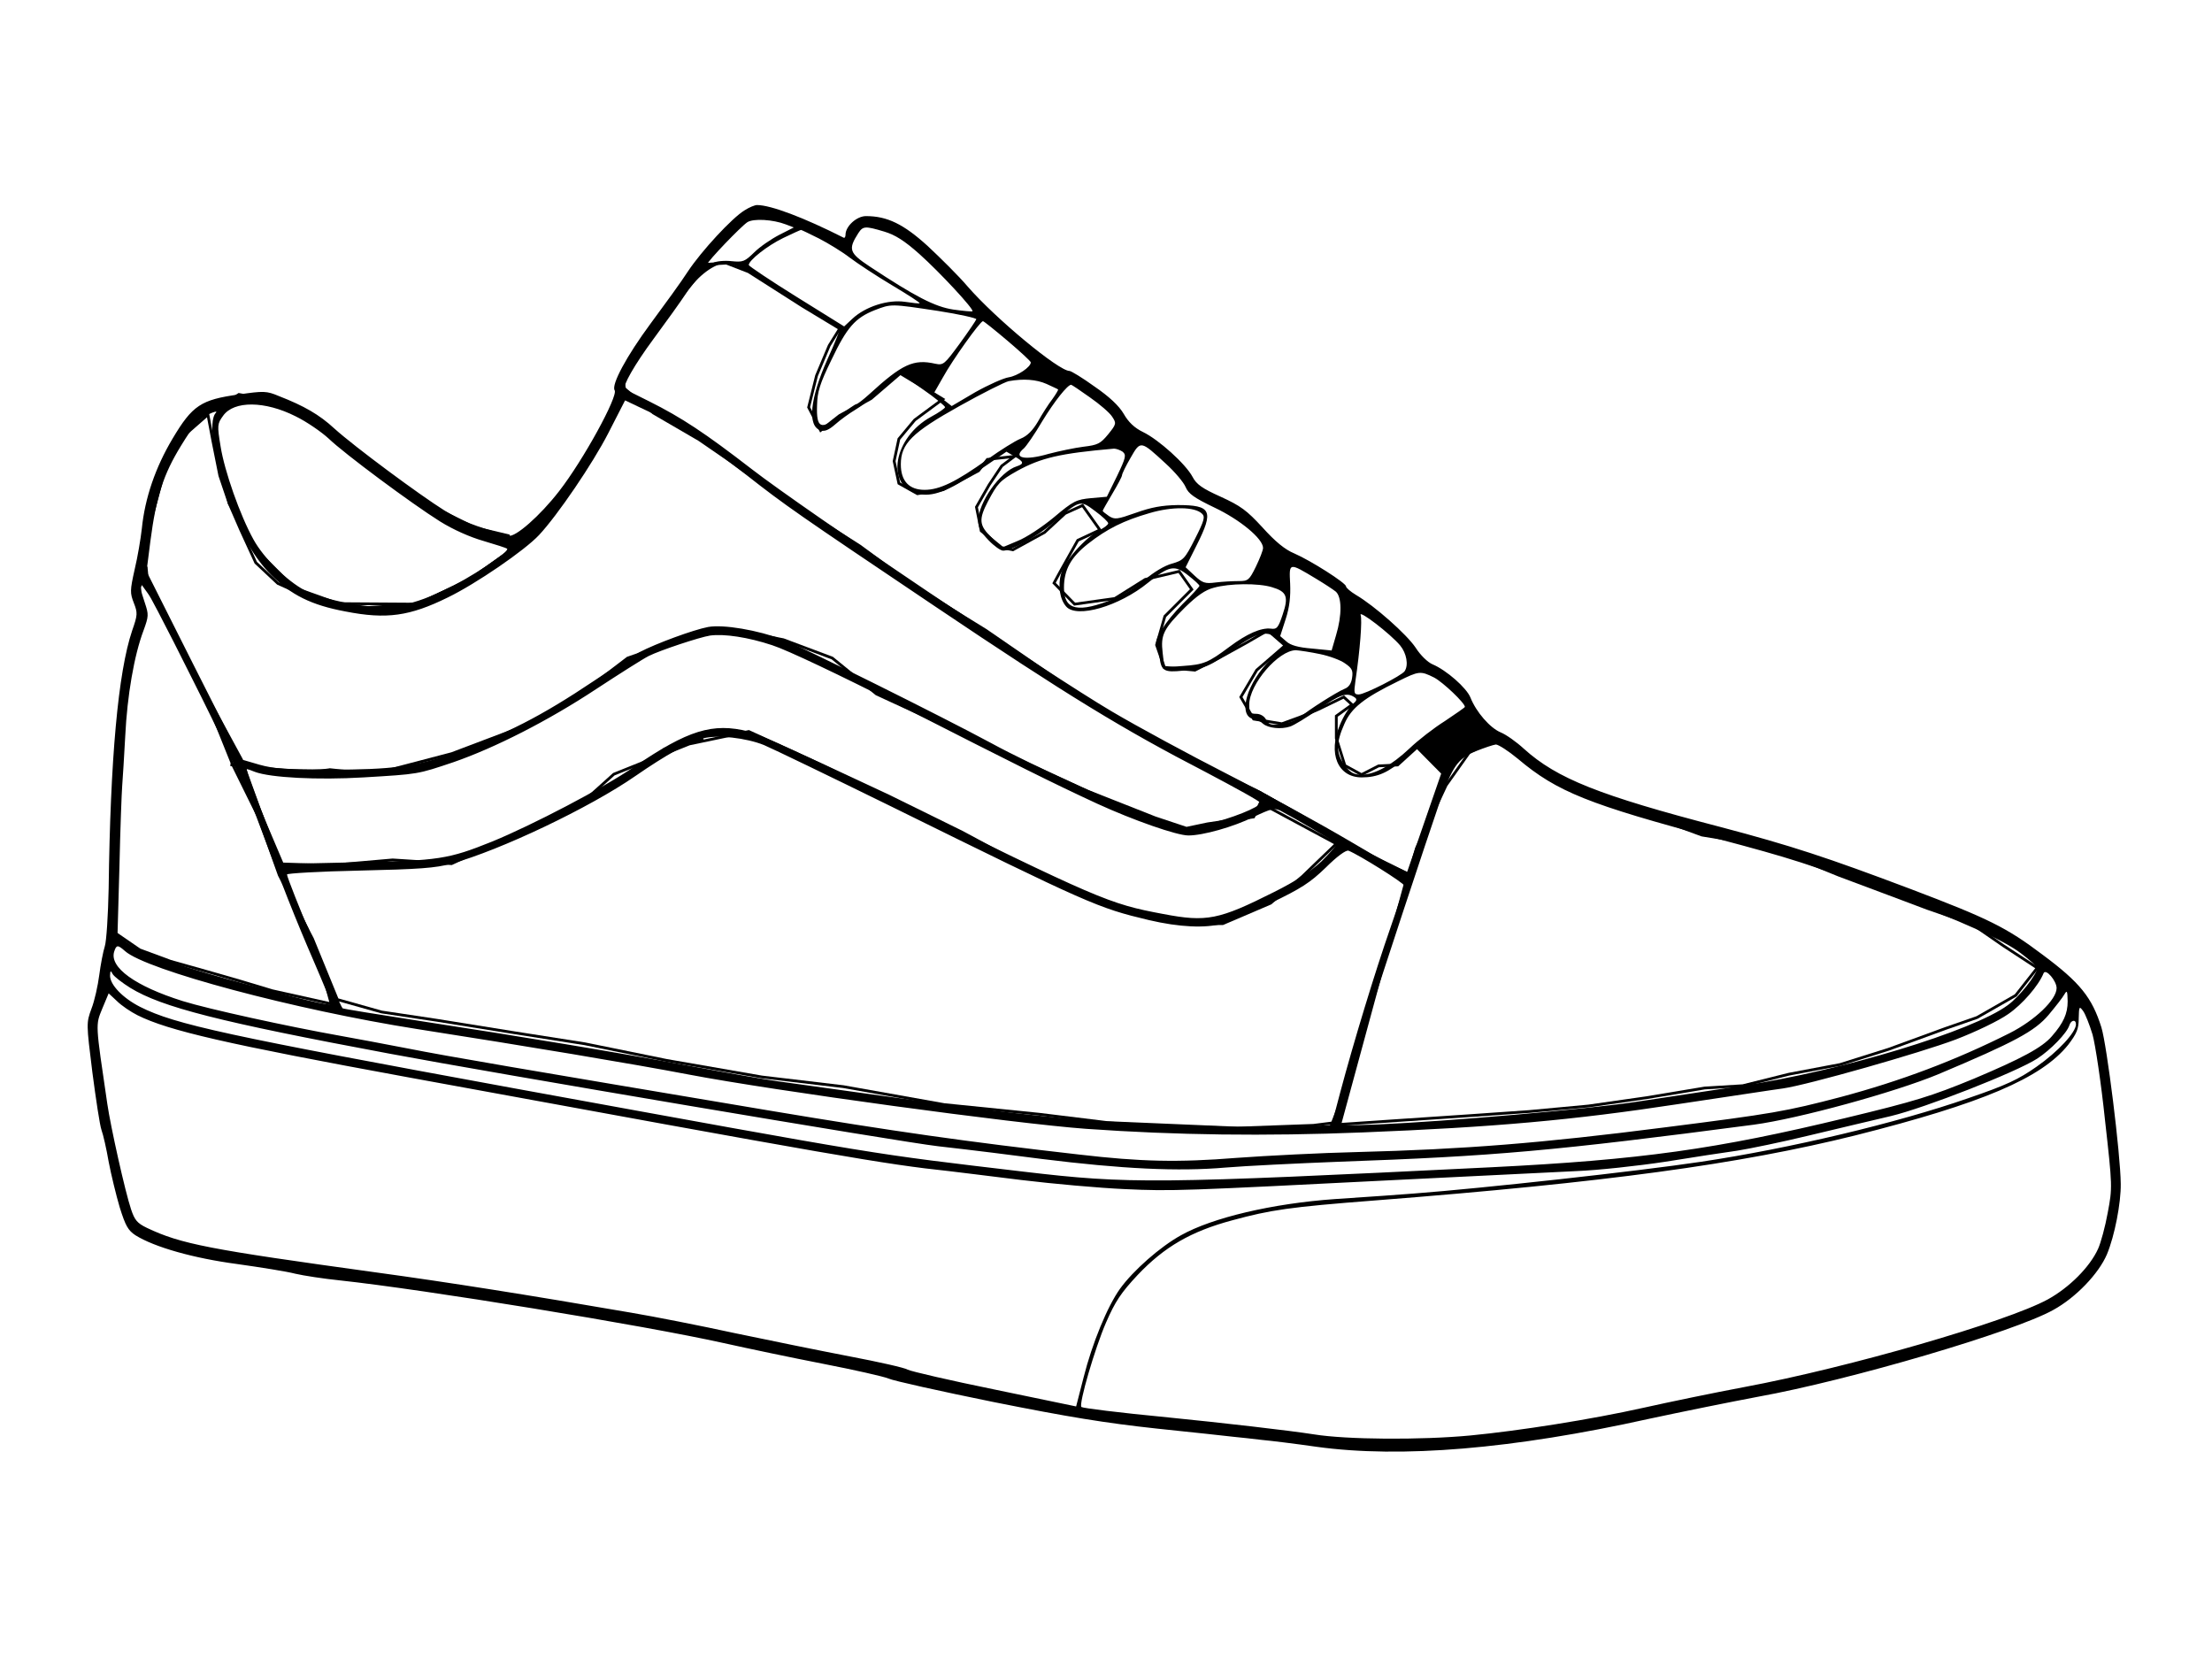 <?xml version="1.0" encoding="UTF-8"?>
<!DOCTYPE svg PUBLIC "-//W3C//DTD SVG 1.1//EN" "http://www.w3.org/Graphics/SVG/1.1/DTD/svg11.dtd">
<svg version="1.1" xmlns="http://www.w3.org/2000/svg" xmlns:xlink="http://www.w3.org/1999/xlink" x="0" y="0" width="800" height="600" viewBox="0, 0, 800, 600">
  <g id="Layer_2" >
    <path d="M269.297,76.057 C264.797,78.757 253.697,90.757 248.797,98.157 C246.497,101.757 240.297,110.257 235.197,117.157 C226.697,128.657 220.997,139.157 222.297,141.157 C223.597,143.257 210.997,166.357 202.197,177.657 C195.297,186.557 186.297,194.457 183.897,193.757 C171.297,190.157 167.197,188.557 160.797,184.657 C151.697,178.957 128.197,161.557 120.897,154.957 C115.497,149.957 109.897,146.757 100.897,143.257 C96.397,141.357 95.397,141.357 86.397,142.657 C72.697,144.557 69.597,146.557 62.397,158.657 C56.197,169.057 52.397,180.157 51.297,191.157 C50.897,194.757 49.797,201.357 48.697,205.957 C46.997,213.557 46.997,214.457 48.397,218.057 C49.797,221.657 49.797,222.357 47.797,228.057 C42.697,243.157 39.897,274.457 39.297,321.257 C39.097,330.957 38.497,340.457 37.897,342.257 C37.297,344.157 36.397,348.757 35.897,352.657 C35.397,356.457 34.197,361.957 33.097,364.757 C31.197,369.957 31.197,370.057 33.397,387.757 C34.697,397.657 36.097,406.957 36.697,408.657 C37.297,410.257 38.497,415.457 39.297,420.157 C40.197,424.857 41.997,432.257 43.297,436.657 C45.397,443.357 46.297,444.957 48.997,446.757 C55.897,451.057 69.997,455.057 85.797,457.157 C94.297,458.357 103.797,459.857 106.797,460.657 C109.797,461.357 116.997,462.457 122.797,463.057 C153.497,466.357 232.597,479.257 261.797,485.757 C270.297,487.657 286.497,491.057 297.797,493.257 C309.097,495.457 319.697,497.857 321.297,498.557 C322.997,499.357 340.097,503.157 359.297,507.057 C386.297,512.457 399.797,514.657 418.297,516.657 C431.497,518.057 444.097,519.357 446.297,519.657 C448.497,519.857 452.997,520.357 456.297,520.757 C459.597,521.057 468.597,522.157 476.197,523.257 C506.697,527.457 547.197,524.057 596.297,513.157 C608.397,510.557 626.197,506.957 635.797,505.157 C668.997,499.157 728.497,481.657 742.597,473.757 C750.797,469.257 758.997,460.657 761.997,453.657 C764.797,446.957 767.097,435.057 766.997,428.157 C766.897,417.257 761.997,378.057 759.997,371.557 C756.597,360.757 752.297,355.357 738.697,345.257 C725.697,335.457 719.297,332.257 691.097,321.557 C660.897,310.157 647.897,305.857 622.097,299.057 C578.297,287.657 563.097,281.557 551.197,270.857 C548.497,268.357 544.697,265.657 542.697,264.857 C538.897,263.257 533.897,257.557 531.797,252.257 C530.397,248.757 523.097,242.357 518.097,240.257 C516.397,239.557 513.697,236.957 511.997,234.257 C508.797,229.457 497.197,219.157 490.397,215.157 C488.397,213.957 486.797,212.557 486.797,212.057 C486.797,210.857 474.097,202.757 468.097,200.157 C464.697,198.757 461.197,195.857 456.597,190.757 C450.897,184.557 448.697,182.957 441.497,179.657 C434.797,176.657 432.697,175.157 431.297,172.457 C428.797,167.757 418.997,158.957 413.397,156.257 C410.297,154.757 408.097,152.657 406.397,149.657 C404.697,146.757 401.197,143.457 395.797,139.757 C391.497,136.657 387.397,134.157 386.797,134.157 C382.897,134.157 360.097,115.257 349.997,103.657 C346.697,99.757 340.097,93.257 335.497,88.957 C326.797,81.057 320.897,78.157 313.197,78.157 C309.797,78.157 305.797,81.857 305.797,84.857 C305.797,85.657 305.497,86.157 305.097,85.957 C290.897,78.757 278.797,74.157 273.797,74.157 C272.997,74.157 270.997,74.957 269.297,76.057 z M284.197,81.157 L287.097,82.257 L281.797,84.957 C278.897,86.457 274.797,89.257 272.797,91.257 C269.297,94.657 268.697,94.857 264.597,94.457 C262.097,94.157 259.097,94.457 257.897,95.057 C256.797,95.757 255.797,95.957 255.797,95.557 C255.797,94.557 267.897,81.957 270.297,80.357 C272.497,78.957 279.497,79.357 284.197,81.157 z M319.797,83.757 C323.797,84.957 327.097,87.057 332.497,91.857 C339.997,98.557 352.397,111.957 351.697,112.557 C351.497,112.757 348.397,112.457 344.797,111.957 C338.097,110.957 330.997,107.257 314.497,96.357 C307.097,91.457 306.697,90.157 310.397,84.357 C312.097,81.757 312.797,81.657 319.797,83.757 z M296.197,86.257 C299.497,87.957 304.597,91.057 307.297,93.157 C310.097,95.257 316.897,99.757 322.597,103.157 C328.297,106.557 332.797,109.457 332.597,109.657 C332.397,109.857 330.097,109.557 327.297,109.157 C321.197,108.257 312.997,110.857 308.297,115.257 L305.297,118.057 L288.097,107.357 C278.597,101.457 270.897,96.257 270.797,95.857 C270.797,94.157 277.497,88.857 283.297,86.057 C286.597,84.457 289.497,83.157 289.697,83.157 C289.897,83.157 292.797,84.557 296.197,86.257 z M270.697,98.257 C275.097,100.757 301.897,117.457 303.697,118.857 C303.897,119.057 301.997,123.957 299.297,129.857 C292.897,144.157 291.897,154.157 296.797,155.657 C298.297,156.157 299.797,155.457 302.097,153.457 C303.897,151.857 307.197,149.457 309.397,148.157 C311.497,146.857 313.997,145.057 314.997,144.157 C315.897,143.257 318.597,140.757 321.097,138.757 L325.597,135.057 L333.697,140.757 C338.197,143.857 341.797,146.857 341.797,147.257 C341.797,147.657 339.497,149.257 336.697,150.757 C323.197,158.157 320.097,175.557 331.797,178.557 C337.197,179.857 342.797,177.757 353.897,170.257 L363.997,163.357 L366.897,165.057 C370.297,166.957 370.497,167.757 367.697,168.657 C361.697,170.557 353.797,181.757 353.797,188.357 C353.797,190.757 354.797,192.557 357.497,195.357 C359.497,197.457 361.897,199.157 362.797,199.157 C365.897,199.157 375.197,193.957 380.697,189.257 C390.697,180.657 390.597,180.757 396.097,184.857 C398.697,186.757 400.797,188.757 400.797,189.257 C400.797,189.757 399.497,190.757 397.797,191.657 C392.597,194.357 384.997,202.857 383.797,207.257 C382.497,211.857 383.297,216.757 385.597,219.357 C389.397,223.757 404.797,219.257 415.197,210.757 C422.897,204.557 424.797,204.157 429.797,208.157 C431.997,209.857 433.797,211.557 433.797,211.857 C433.797,212.157 431.097,215.157 427.697,218.457 C421.497,224.757 417.197,231.457 418.297,233.257 C418.697,233.757 419.197,235.857 419.397,237.857 C419.997,242.657 421.097,243.257 427.797,242.557 C435.797,241.757 437.497,241.057 446.197,234.757 C454.897,228.457 458.597,227.757 462.497,231.357 L464.797,233.457 L459.697,238.357 C450.997,246.657 447.397,258.957 453.397,260.057 C454.397,260.157 455.997,260.957 456.797,261.757 C458.697,263.357 463.297,263.857 466.597,262.757 C467.897,262.357 472.497,259.557 476.797,256.557 C484.697,251.157 486.997,250.357 489.697,252.057 C490.997,252.857 490.797,253.357 488.997,254.857 C487.897,255.857 485.797,259.157 484.597,262.157 C480.197,272.457 483.797,281.157 492.497,281.157 C498.197,281.157 502.197,279.357 507.897,274.357 L512.497,270.257 L517.097,274.957 L521.797,279.657 L518.397,288.757 C516.497,293.757 513.797,301.857 512.297,306.757 C510.797,311.657 509.397,315.857 509.197,316.057 C508.997,316.257 499.697,311.057 488.597,304.457 C477.397,297.857 457.197,286.757 443.697,279.857 C430.197,272.957 411.497,262.857 402.197,257.357 C380.197,244.457 290.997,184.457 271.997,169.757 C254.897,156.557 246.597,151.057 234.797,145.157 C230.097,142.857 226.197,140.857 225.997,140.657 C224.997,139.757 229.497,131.857 236.297,122.657 C240.797,116.557 246.197,109.057 248.297,105.857 C252.297,99.757 258.497,95.157 262.697,95.157 C263.997,95.157 267.597,96.557 270.697,98.257 z M339.297,112.457 C346.997,113.657 353.197,115.057 353.097,115.457 C352.997,115.857 350.297,119.857 347.097,124.257 C341.597,131.757 341.197,132.157 338.297,131.557 C330.397,129.757 326.297,131.657 314.397,142.557 C312.197,144.557 310.097,146.157 309.697,146.157 C309.297,146.157 306.597,148.057 303.697,150.257 C296.897,155.657 295.197,154.957 295.497,146.557 C295.597,141.757 296.497,138.757 300.697,130.157 C306.297,118.357 309.297,114.957 316.397,112.157 C322.397,109.857 322.097,109.857 339.297,112.457 z M364.397,123.257 C368.997,127.157 372.797,130.657 372.797,131.057 C372.797,132.757 367.997,135.957 364.797,136.457 C362.897,136.757 357.497,139.157 352.697,141.857 L344.197,146.857 L340.997,144.357 L337.897,141.957 L341.097,136.357 C344.497,130.157 354.497,116.157 355.497,116.157 C355.797,116.157 359.797,119.357 364.397,123.257 z M378.497,138.857 C380.597,139.857 382.497,140.657 382.697,140.857 C382.797,140.957 381.897,142.557 380.597,144.357 C379.197,146.157 376.897,149.757 375.397,152.457 C373.497,155.657 371.597,157.657 369.097,158.657 C367.097,159.457 361.697,162.857 357.097,166.157 C345.797,174.257 339.797,177.157 334.397,177.157 C328.797,177.157 325.797,173.957 325.797,167.957 C325.797,160.457 329.797,156.457 346.997,146.857 C355.397,142.157 363.397,138.157 364.797,137.857 C370.197,136.857 374.897,137.257 378.497,138.857 z M394.097,143.657 C397.697,146.157 401.297,149.257 402.197,150.657 C403.797,153.057 403.797,153.357 400.797,157.057 C397.997,160.457 396.997,160.957 391.897,161.557 C388.697,161.957 382.997,163.157 379.197,164.157 C370.597,166.657 366.097,165.657 370.297,162.157 C371.097,161.457 374.197,157.057 376.997,152.257 C381.397,145.057 386.097,139.157 387.397,139.157 C387.597,139.157 390.597,141.157 394.097,143.657 z M252.797,158.957 C256.397,161.457 263.997,167.257 269.797,171.657 C284.197,182.957 288.297,185.757 338.097,219.257 C386.097,251.557 406.297,263.857 436.097,279.257 C446.897,284.957 455.797,289.857 455.797,290.357 C455.797,291.857 444.797,296.257 436.697,297.957 L429.097,299.557 L417.697,295.757 C407.397,292.357 373.297,276.857 358.297,268.657 C340.497,259.057 290.197,234.057 283.297,231.357 C273.997,227.857 261.597,225.757 256.097,226.757 C250.797,227.757 237.197,232.757 231.297,235.857 C228.597,237.357 221.097,241.957 214.797,246.257 C195.697,259.057 182.997,265.557 163.397,272.557 C150.197,277.257 141.797,278.357 119.297,278.357 C103.697,278.357 99.197,278.057 93.797,276.557 L87.297,274.657 L70.097,240.657 L52.997,206.657 L54.397,195.657 C56.497,179.557 59.097,171.557 65.497,161.157 C69.897,153.957 71.897,151.657 75.197,149.957 C77.397,148.857 78.697,148.557 78.097,149.257 C75.097,152.257 77.397,167.757 82.897,182.057 C87.397,193.757 91.997,201.757 97.997,207.857 C105.197,215.157 112.597,218.857 124.997,221.157 C139.797,224.057 148.197,222.857 161.997,216.057 C172.097,211.157 189.797,199.057 194.997,193.457 C201.697,186.257 214.297,167.757 219.997,156.657 L226.297,144.357 L236.297,149.357 C241.797,152.157 249.197,156.457 252.797,158.957 z M106.897,150.557 C110.997,152.557 116.297,156.257 118.797,158.557 C124.497,164.057 148.897,182.157 159.097,188.557 C163.897,191.557 169.997,194.257 174.897,195.657 C179.297,196.957 183.097,198.157 183.397,198.457 C184.497,199.457 169.597,209.357 160.397,213.557 C147.197,219.757 139.397,220.757 125.397,218.057 C119.697,216.957 113.097,215.057 110.297,213.557 C103.597,209.957 95.397,201.857 91.697,195.157 C86.797,186.357 81.197,170.357 79.797,161.557 C78.497,153.757 78.597,153.257 80.697,150.357 C84.597,144.857 95.797,144.957 106.897,150.557 z M421.597,167.657 C424.897,170.657 428.097,174.457 428.797,176.157 C429.797,178.557 431.897,180.057 439.197,183.557 C448.497,187.957 456.797,194.857 456.797,198.157 C456.797,199.057 455.597,202.057 454.197,204.957 C451.797,209.857 451.397,210.157 447.897,210.157 C445.797,210.157 442.097,210.357 439.697,210.657 C435.797,211.157 434.897,210.857 431.997,208.157 L428.797,205.157 L432.797,197.157 C439.097,184.657 438.097,182.657 425.897,182.657 C420.197,182.757 416.397,183.457 410.797,185.457 C403.997,187.857 403.197,187.957 401.097,186.657 C399.797,185.757 398.797,184.957 398.797,184.757 C398.797,184.557 400.397,181.757 402.297,178.557 C404.197,175.357 405.797,172.357 405.797,171.857 C405.797,171.357 407.197,168.457 408.897,165.557 C412.497,159.257 412.497,159.257 421.597,167.657 z M405.997,163.357 C407.397,164.557 407.197,165.457 403.997,172.157 L400.297,179.657 L394.597,180.157 C389.297,180.657 388.197,181.157 381.197,187.057 C376.997,190.557 371.097,194.457 367.997,195.657 L362.297,198.057 L358.597,194.357 C354.097,190.057 353.897,187.857 357.297,181.357 C360.797,174.757 361.597,173.857 367.797,170.357 C376.497,165.557 383.397,163.957 402.897,162.257 C403.697,162.257 405.097,162.757 405.997,163.357 z M434.697,185.757 C435.897,186.857 435.597,188.157 432.197,194.857 C428.497,202.157 427.997,202.657 423.797,203.857 C421.197,204.557 417.197,206.957 414.197,209.557 C411.397,211.957 406.497,215.057 403.197,216.457 C389.897,221.857 384.797,220.757 384.797,212.557 C384.797,206.057 387.297,201.557 393.497,196.657 C400.397,191.257 406.397,188.257 415.797,185.557 C423.897,183.157 432.097,183.257 434.697,185.757 z M475.897,209.257 C478.897,211.057 482.097,213.157 483.097,213.957 C485.297,215.857 485.397,222.457 483.197,229.757 L481.597,235.257 L474.497,234.557 C469.497,234.157 466.697,233.357 465.197,231.957 L462.997,230.057 L464.997,223.857 C466.397,219.557 466.797,215.657 466.597,211.057 C466.197,203.357 466.097,203.357 475.897,209.257 z M69.497,245.457 C78.997,264.257 88.997,285.457 91.697,292.657 C102.097,320.357 107.197,333.157 113.397,347.457 C116.897,355.557 119.797,362.657 119.797,363.057 C119.797,364.057 108.597,361.357 82.097,354.057 C62.297,348.557 49.797,343.957 45.297,340.357 L42.497,338.157 L43.197,313.357 C43.497,299.757 43.997,286.657 44.197,284.157 C44.397,281.657 44.897,273.557 45.297,266.157 C45.997,251.657 48.497,237.057 51.897,228.057 C53.797,222.857 53.797,222.257 52.397,218.057 C50.697,213.157 50.397,211.157 51.597,211.157 C51.997,211.157 60.097,226.557 69.497,245.457 z M459.997,212.357 C465.397,213.957 466.097,215.757 463.897,222.257 C462.297,227.057 461.797,227.657 459.597,227.357 C456.097,226.957 450.997,229.157 444.597,233.957 C436.997,239.657 435.297,240.357 427.797,240.857 L421.097,241.357 L420.497,236.157 C419.697,229.557 420.797,227.457 428.597,219.657 C432.997,215.357 435.897,213.357 438.997,212.557 C444.697,210.957 455.097,210.857 459.997,212.357 z M506.397,233.457 C508.697,236.257 509.497,240.557 507.997,242.757 C506.897,244.357 493.597,251.157 491.397,251.157 C489.697,251.157 489.597,250.657 490.197,246.357 C491.897,234.957 492.697,224.157 492.097,222.457 C491.297,220.357 502.897,229.257 506.397,233.457 z M279.297,233.357 C284.597,235.057 303.597,244.057 325.797,255.357 C368.397,277.057 380.397,283.057 396.797,290.657 C409.897,296.657 425.597,302.157 429.797,302.157 C435.097,302.157 446.097,299.057 453.397,295.457 C459.697,292.457 460.897,292.157 462.997,293.157 C468.697,296.157 482.897,304.457 483.297,305.157 C483.597,305.557 481.097,308.357 477.997,311.457 C473.897,315.257 468.697,318.657 460.697,322.657 C440.797,332.657 436.397,333.557 420.697,330.557 C400.897,326.857 397.797,325.457 321.297,287.857 C294.197,274.457 274.797,265.557 270.797,264.557 C257.697,261.257 248.797,264.057 229.297,277.357 C218.297,284.957 192.397,298.457 177.997,304.357 C162.097,310.757 158.697,311.257 129.197,311.857 L102.097,312.457 L97.997,302.057 C92.297,287.657 88.797,278.157 89.297,278.157 C89.497,278.157 90.797,278.557 92.197,279.157 C97.797,281.257 114.797,282.157 131.497,281.157 C151.497,279.957 150.897,280.057 163.997,275.657 C178.997,270.457 198.297,260.657 215.697,249.157 C224.097,243.657 232.597,238.257 234.597,237.257 C238.797,235.157 252.997,230.457 256.797,229.857 C261.897,229.157 270.597,230.457 279.297,233.357 z M477.397,236.557 C480.797,237.257 484.897,238.757 486.497,239.957 C488.997,241.657 489.397,242.557 488.997,245.157 C488.697,247.257 487.797,248.557 486.197,249.157 C483.497,250.257 473.197,256.757 470.197,259.357 C469.097,260.357 466.097,261.457 463.597,261.757 C459.597,262.357 458.897,262.157 457.897,260.257 C457.197,258.957 455.797,258.157 454.297,258.157 C452.097,258.157 451.797,257.657 451.797,254.857 C451.797,247.457 462.397,235.157 468.697,235.157 C470.097,235.257 474.097,235.857 477.397,236.557 z M518.697,245.057 C521.897,246.757 529.797,254.257 529.797,255.657 C529.797,255.857 526.497,258.157 522.597,260.757 C518.597,263.257 512.797,267.757 509.797,270.657 C503.197,276.857 497.197,280.157 492.397,280.157 C489.597,280.157 488.397,279.457 486.397,276.857 C483.197,272.657 483.097,268.757 486.197,261.857 C488.697,256.057 493.197,252.457 505.697,246.357 C513.197,242.657 513.697,242.557 518.697,245.057 z M276.297,269.457 C279.597,270.857 300.297,280.857 322.297,291.657 C394.097,327.057 396.997,328.357 415.497,332.757 C426.597,335.357 435.897,335.757 442.197,334.057 C444.397,333.457 452.197,330.157 459.497,326.657 C470.697,321.257 473.797,319.257 479.497,313.757 C483.497,309.757 486.797,307.357 487.697,307.657 C491.497,309.157 507.797,319.357 507.797,320.257 C507.797,320.857 505.597,327.657 502.897,335.457 C497.197,351.757 489.497,377.157 484.797,394.757 L481.597,406.857 L470.497,407.457 C456.897,408.257 412.697,406.757 388.797,404.757 C369.797,403.057 352.797,401.057 314.297,395.657 C300.597,393.757 285.697,391.657 281.297,391.057 C276.897,390.457 262.697,387.957 249.797,385.557 C222.297,380.457 189.097,374.957 151.297,369.157 C136.497,366.857 124.097,364.857 123.897,364.657 C122.697,363.457 103.797,318.057 103.797,316.257 C103.797,315.857 115.597,315.157 130.097,314.857 C151.597,314.357 157.497,313.957 163.297,312.357 C180.997,307.457 213.197,292.157 229.797,280.657 C240.797,273.057 249.197,268.357 254.297,267.057 C259.297,265.657 269.897,266.857 276.297,269.457 z M548.997,274.457 C563.097,286.357 574.597,290.957 620.797,303.257 C647.997,310.457 654.397,312.557 682.797,323.157 C709.297,333.057 724.797,340.057 730.997,344.857 C734.197,347.257 736.797,349.657 736.797,350.057 C736.797,352.257 730.297,360.557 726.097,363.557 C713.497,372.857 666.197,387.257 630.297,392.657 C618.197,394.457 600.697,397.157 591.297,398.557 C573.997,401.157 523.497,405.557 498.597,406.657 C486.897,407.157 484.797,406.957 484.797,405.757 C484.797,404.457 491.097,381.257 495.297,367.157 C497.797,358.657 516.597,301.857 520.497,290.657 C525.397,276.957 527.097,274.457 533.797,271.657 C536.797,270.457 540.097,269.357 540.997,269.257 C541.897,269.257 545.497,271.557 548.997,274.457 z M45.197,343.957 C52.897,350.857 106.897,365.257 150.797,372.157 C189.897,378.257 228.897,384.757 249.297,388.657 C280.297,394.557 366.797,406.357 392.797,408.257 C425.397,410.557 457.397,410.957 492.797,409.557 C540.297,407.657 568.697,405.157 607.297,399.257 C625.497,396.557 642.297,393.957 644.797,393.657 C653.897,392.357 694.597,380.757 707.297,375.957 C714.597,373.157 722.897,369.157 726.297,366.757 C731.397,363.257 737.297,356.457 739.097,351.957 C739.897,350.157 743.797,354.757 743.797,357.357 C743.797,361.557 735.897,369.057 726.797,373.657 C707.097,383.557 687.397,390.957 665.697,396.757 C645.797,401.957 641.297,402.757 601.897,407.757 C557.397,413.457 529.597,415.657 490.797,416.657 C477.897,416.957 458.297,417.957 447.297,418.757 C425.997,420.457 412.597,420.157 390.297,417.557 C349.797,412.957 323.097,409.157 278.297,401.657 C187.897,386.457 162.497,382.157 147.297,379.157 C139.097,377.557 128.297,375.557 123.297,374.657 C104.197,371.257 75.397,364.957 66.097,362.057 C48.897,356.657 39.497,349.857 41.297,344.157 C42.097,341.657 42.597,341.657 45.197,343.957 z M47.097,357.257 C58.497,364.257 79.197,369.557 140.797,381.057 C178.597,388.157 325.297,412.957 339.297,414.557 C342.097,414.857 346.297,415.357 348.797,415.657 C351.297,415.957 363.897,417.457 376.797,419.157 C405.797,422.757 426.097,423.757 443.297,422.257 C450.497,421.657 468.897,420.757 484.297,420.157 C540.497,418.157 561.997,416.257 634.297,406.757 C650.597,404.557 685.197,395.057 700.897,388.557 C728.697,376.857 735.897,372.957 740.897,367.057 C743.397,364.057 745.997,360.757 746.597,359.657 C747.597,357.957 747.697,358.357 747.797,362.157 C747.797,366.557 746.297,369.957 742.097,374.757 C738.597,378.857 731.097,382.857 713.797,390.157 C698.497,396.457 692.697,398.257 667.797,404.257 C620.697,415.657 593.397,419.457 539.297,422.157 C417.597,428.157 408.497,428.257 370.297,423.757 C313.797,417.057 322.297,418.457 186.797,393.757 C82.097,374.557 63.397,370.557 50.697,364.157 C44.397,360.957 39.797,356.157 39.797,352.857 C39.897,350.957 39.997,350.857 40.797,352.357 C41.397,353.257 44.197,355.457 47.097,357.257 z M49.697,367.157 C60.897,372.757 81.797,377.557 147.797,389.657 C303.197,418.157 319.797,421.057 343.297,423.557 C346.097,423.857 357.797,425.357 369.297,426.757 C380.897,428.157 397.697,429.657 406.797,430.057 C423.997,430.857 427.597,430.657 506.797,426.657 C533.497,425.357 561.797,423.957 569.797,423.557 C577.797,423.257 592.397,421.657 602.297,420.157 C612.197,418.557 623.897,416.757 628.297,416.157 C632.697,415.457 644.397,413.057 654.297,410.657 C664.197,408.257 677.497,405.157 683.797,403.657 C696.297,400.657 729.197,387.757 736.797,382.857 C741.697,379.657 747.497,373.657 748.397,370.857 C748.997,368.857 750.797,368.557 750.797,370.457 C750.797,373.357 744.297,380.357 736.597,385.757 C729.897,390.457 725.597,392.457 711.897,397.157 C686.097,406.157 647.297,415.357 615.297,420.157 C591.897,423.657 536.297,429.757 511.297,431.657 C503.397,432.257 499.297,432.557 482.797,433.657 C460.197,435.257 438.497,440.357 427.097,446.757 C419.497,450.957 409.797,459.557 405.097,466.057 C400.497,472.457 394.997,485.857 391.897,498.157 L389.197,508.657 L359.797,502.557 C343.597,499.257 329.397,495.957 328.297,495.357 C327.197,494.657 317.797,492.557 307.297,490.557 C296.897,488.557 278.197,484.757 265.797,482.157 C253.397,479.457 236.597,476.157 228.297,474.757 C191.197,468.357 162.197,463.757 135.797,460.157 C75.597,451.857 65.497,449.957 53.097,444.057 C49.597,442.357 48.697,441.257 47.397,437.357 C45.297,431.157 39.997,407.457 38.797,399.157 C34.497,369.957 34.497,370.857 36.997,364.757 L39.297,359.257 L42.297,362.057 C43.897,363.657 47.297,365.957 49.697,367.157 z M756.797,374.157 C757.797,377.757 759.897,391.657 761.297,405.057 C763.997,429.057 763.997,429.557 762.297,438.557 C761.397,443.557 759.797,449.457 758.797,451.657 C755.797,458.257 748.397,465.657 740.597,469.957 C725.697,478.057 668.797,494.557 630.797,501.657 C620.097,503.657 603.697,507.057 594.297,509.157 C575.497,513.357 549.497,517.457 531.797,519.157 C513.797,520.857 486.897,520.657 475.197,518.757 C466.297,517.357 441.897,514.557 422.797,512.657 C404.097,510.857 391.597,509.257 391.097,508.857 C390.097,507.757 395.997,487.557 399.997,478.357 C403.297,470.757 405.397,467.557 411.497,461.057 C421.097,450.957 430.697,445.357 445.597,441.357 C459.597,437.557 466.197,436.557 497.297,434.157 C580.697,427.657 628.997,421.057 670.897,410.657 C716.897,399.057 738.297,389.957 747.997,377.857 C751.097,373.757 751.797,372.157 751.797,368.357 C751.897,363.957 751.997,363.757 753.397,365.657 C754.197,366.757 755.697,370.557 756.797,374.157 z" fill="#000000"/>
  </g>
  <g id="Layer_3">
    <path d="M83.335,276.56 C84.557,276.707 85.778,276.853 87,277 C112,280 119.297,278.357 119.297,278.357 L135,280 L163.397,272.557 L186,264 L206,254 L227,238 L250,230 L266,228 L283.297,231.357 L301,238 L317,251 L393,286 L417.697,295.757 L429.097,299.557 L436.697,297.957 L453.397,295.457 L455.797,290.357 L483.297,305.157 L471,317 L459.497,326.657 L442.197,334.057 L430,334 L406,329 L374,315 L348,301 L321.297,287.857 L298,277 L270.797,264.557 L240,271 L254.297,267.057 L222,280 L212,289 L188,301 L163.297,312.357 L142,311 L119,313 L102.097,312.457 L87,277" fill-opacity="0" stroke="#000000" stroke-width="1"/>
    <path d="M225.997,140.657 L236.297,149.357 L252.797,158.957 L264.5,167 L277,176 L294.5,187 L311,197.5 L328,210 L346,221.5 L363.5,233 L380.5,246 L405.5,260.5 L430.5,274.5 L455.5,286.5 L478.5,299.5 L498.5,311 L509.197,316.057 L484.797,405.757 L475,407 L447.5,408 L400.5,406 L376,403 L341.5,399.5 L305,393 L275.5,389.5 L241,383.5 L211.5,377.5 L186,373.5 L158,369 L138,366 L122,361.5 L113,339.5 L101,316.5 L93.5,295.5 L84.196,276.664 L76.5,257.5 L67,238 L60.5,223.5 L51.597,211.157 L50.5,202.5 L54,190.5 L59.5,170 L66,158 L75.197,149.957 L77,159.5 L79.5,172 L82.897,182.057 L87,191.5 L92.5,203.5 L100.5,211 L116,218 L129.5,220 L151,218.5 L170,209.5 L185.5,198.5 L200.5,184.5 L212,169 L221,152.5 L225.997,140.657 z" fill-opacity="0" stroke="#000000" stroke-width="1"/>
    <path d="M542.5,267 L531.5,272 L523,284 L512.297,306.757 L505,332 L497.5,354 L490.5,378 L487,393 L483.297,402.5 L481.597,406.857 L509.197,405 L531.5,403.5 L553,402 L574.5,400 L595.5,397 L616.5,393.5 L630.297,392.657 L647,388.5 L665.5,385 L683,379.5 L703.5,372 L715,368 L729,360 L734.5,353 L736.797,350.057 L724.5,342 L713,334.057 L697,328.5 L682.797,323.157 L665,316.5 L651.5,311 L633.5,305 L615.5,302 L595,294.5 L578.5,289 L563.5,283.5 L553,276.664 L542.5,267 z" fill-opacity="0" stroke="#000000" stroke-width="1"/>
    <path d="M50.5,212.255 L50.5,219.472 L50.5,224.283 L47.89,230.812 L45.828,242.839 L43.423,260.365 L42.735,274.798 L41.704,289.231 L41.361,306.069 L41.361,323.938 L41.017,334.057 L41.017,336.996 L50.5,343.526 L61.636,347.649 L75.037,351.429 L87,354.866 L98.405,358.302 L119.797,363.057 L115.93,349.024 L111.12,335.966 L105.278,323.595 L100.123,309.505 L93.938,293.011 L87.297,274.657 L79.161,259.678 L71.257,245.245 L64.041,230.468 L57.855,218.785 L53.388,210.881 L52.997,206.657 L50.5,212.255 z" fill-opacity="0" stroke="#000000" stroke-width="1"/>
    <path d="M86.397,142.657 L102.921,145.595 L117.236,154.184 L135,169.645 L152.165,181.097 L171.633,190.831 L183.897,193.757 L185.5,198.5 L170,209.5 L151,218.5 L122.39,218.316 L106.357,212.59 L92.614,198.847 L82.897,182.057 L79.444,167.927 L77.727,155.33 L80.017,146.741 L86.397,142.657 z" fill-opacity="0" stroke="#000000" stroke-width="1"/>
    <path d="M255.797,95.557 L242.636,111.812 L233.474,124.982 L225.458,137.579 L226.297,144.357 L251.797,156.475 L290.734,185.105 L317.646,204.001 L356.583,228 L393.23,253.244 L430.5,274.5 L455.5,286.5 L478.5,299.5 L493.435,308.214 L509.197,316.057 L521.797,279.657 L512.497,270.257 L505.46,276.664 L498.588,277 L492.397,280.157 L486.397,276.857 L483.297,267 L483.297,258.97 L488.997,254.857 L485.991,252.099 L476.797,256.557 L470.197,259.357 L463.597,261.757 L453.397,260.057 L448.772,252.099 L454.498,242.365 L464.797,233.457 L458.506,228 L450.49,232.631 L440.756,238 L432.167,242.365 L421.097,241.357 L418.297,233.257 L421.287,222.896 L431.021,213.162 L426.441,206.657 L414.197,209.557 L403.197,216.457 L388.649,218.5 L381.205,210.872 L383.496,206.657 L389.794,195.412 L397.797,191.657 L391.512,182.814 L385.213,185.677 L377.77,192.549 L366.318,198.847 L362.297,198.057 L354.866,191.976 L353.148,183.387 L357.729,175.371 L362.309,168.499 L366.897,165.057 L357.097,166.157 L353.897,170.257 L341.123,177.088 L331.797,178.557 L325.09,174.798 L323.372,166.782 L325.09,158.765 L330.816,151.894 L340.997,144.357 L325.597,135.057 L314.997,144.157 L303.697,150.257 L296.797,155.657 L292.452,147.313 L295.315,135.861 L299.896,124.982 L303.697,118.857 L290.162,110.667 L270.697,98.257 L262.697,95.157 L255.797,95.557 z" fill-opacity="0" stroke="#000000" stroke-width="1"/>
  </g>
</svg>
